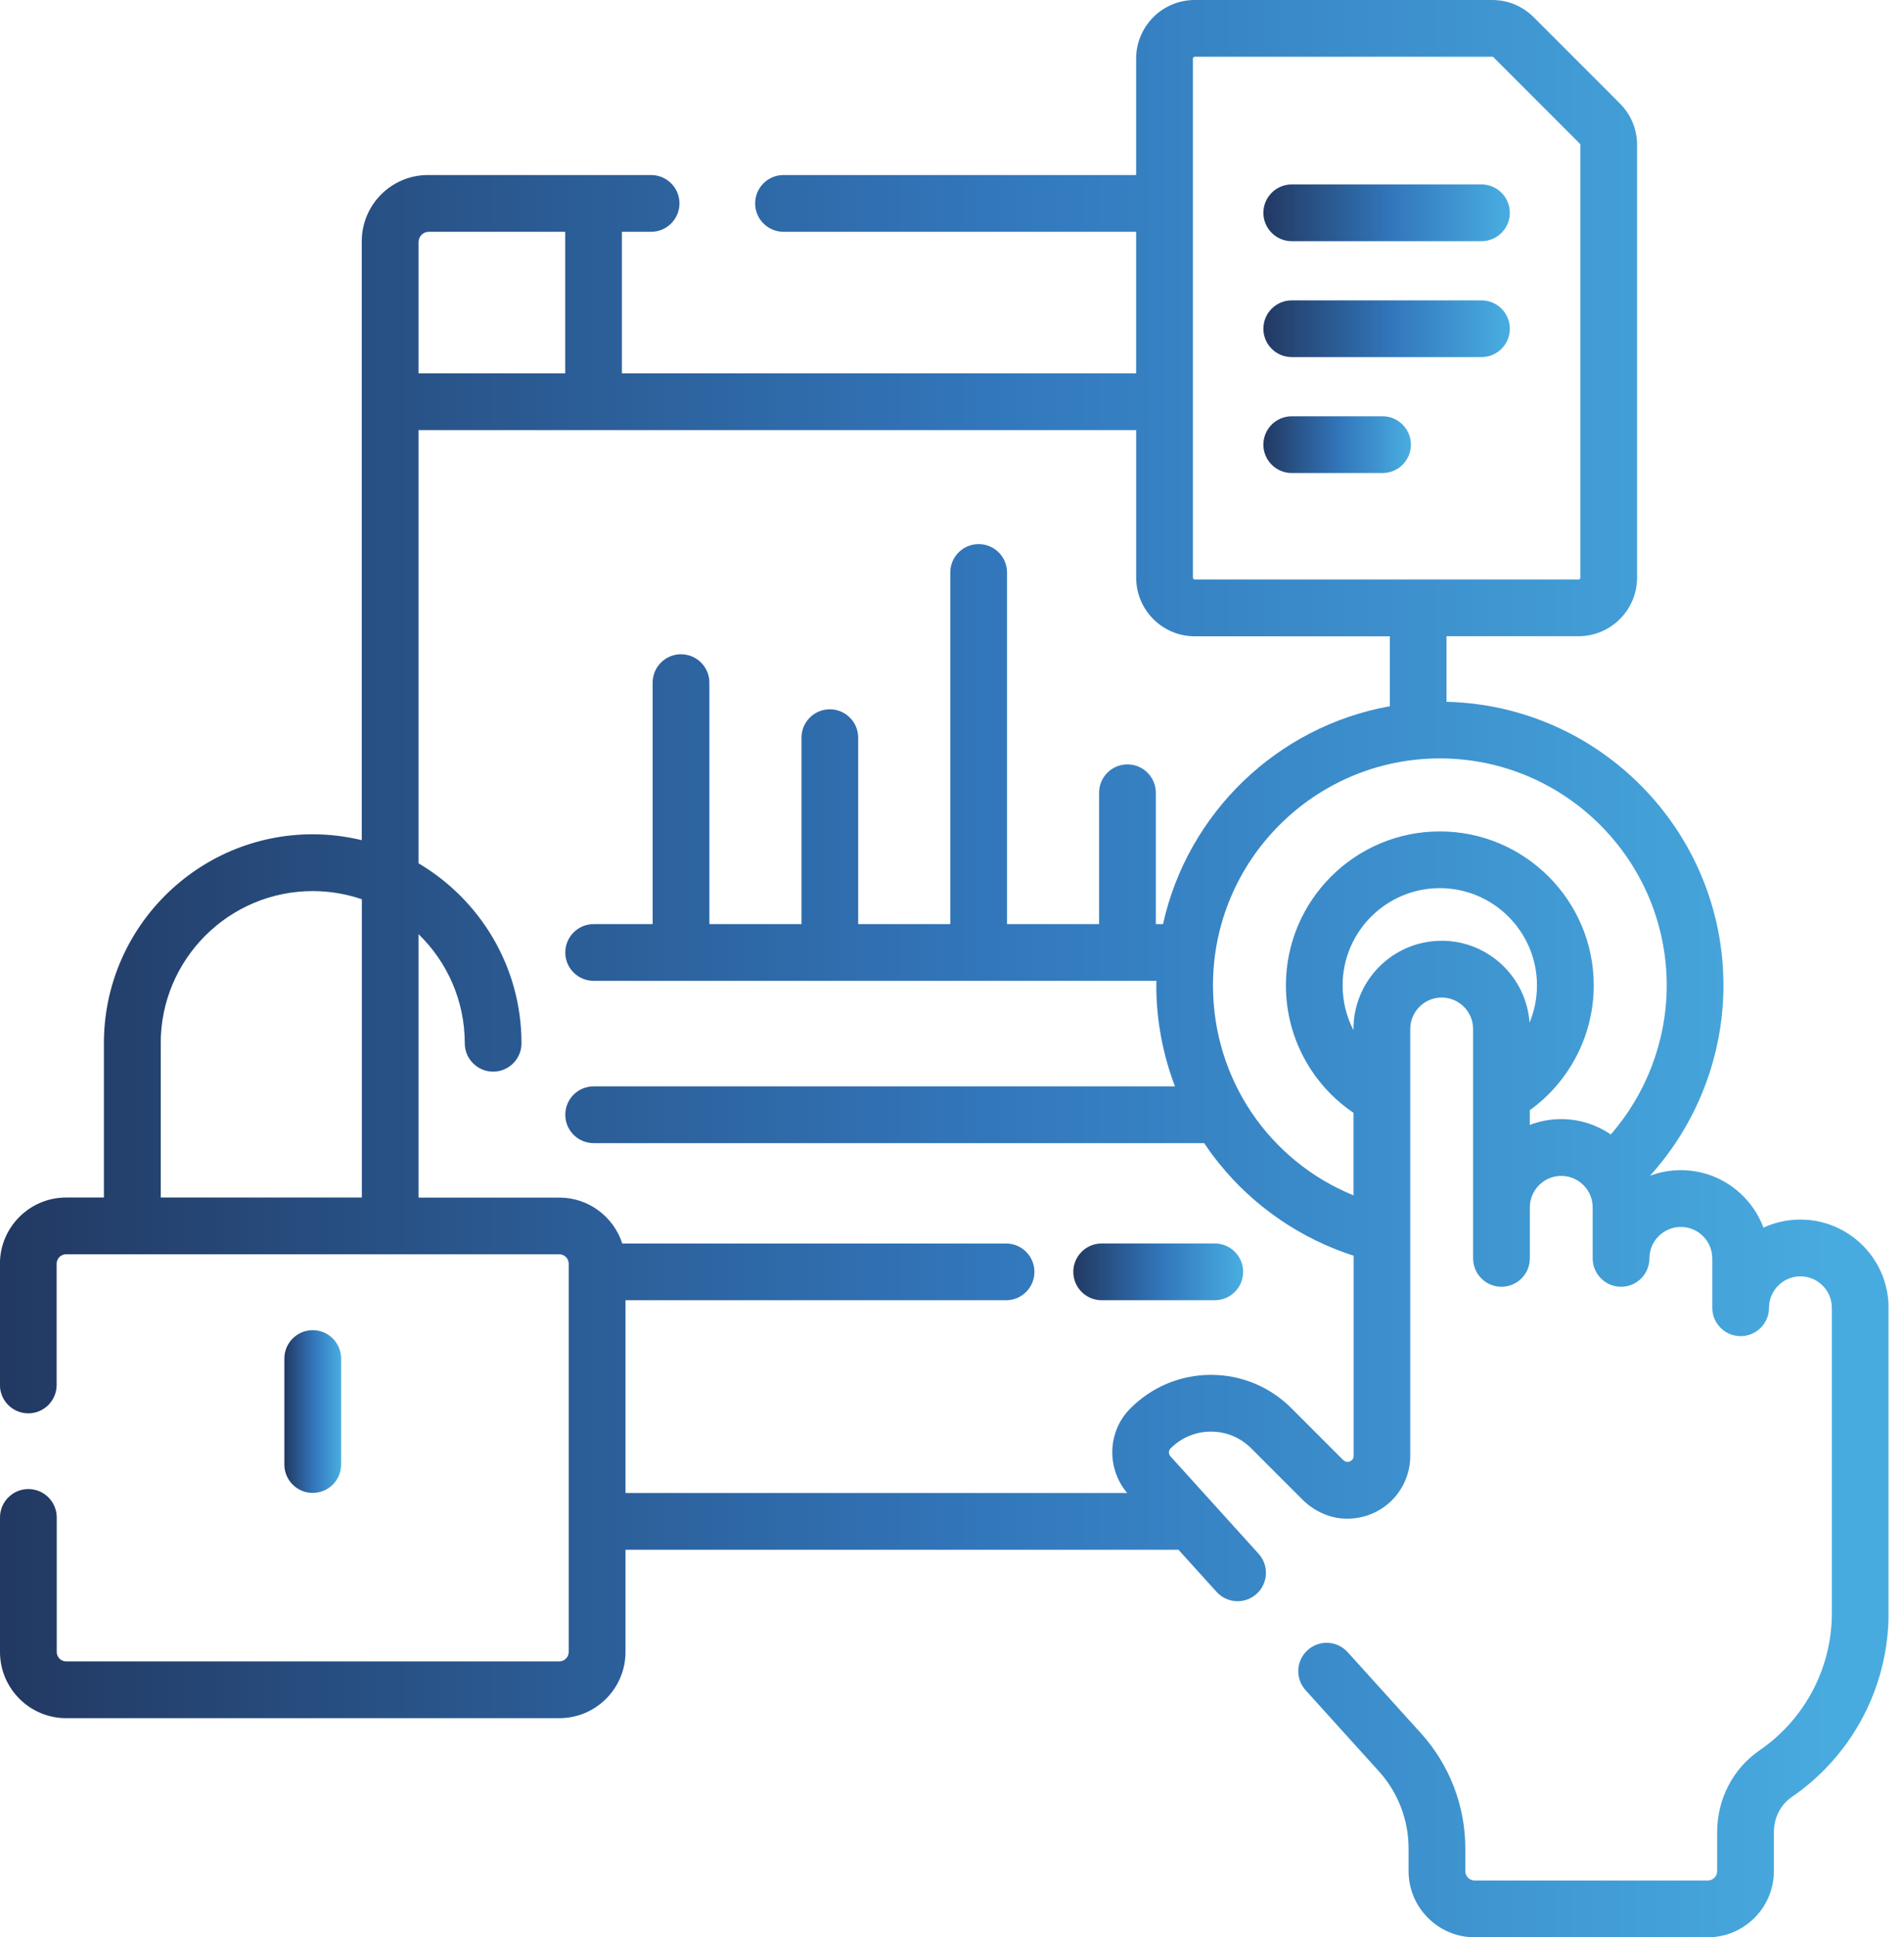 <svg width="59" height="60" viewBox="0 0 59 60" fill="none" xmlns="http://www.w3.org/2000/svg">
<g clip-path="url(#clip0_343_4854)">
<path d="M37.643 38.512H34.138C33.653 38.512 33.259 38.906 33.259 39.391C33.259 39.876 33.653 40.27 34.138 40.27H37.643C38.128 40.27 38.522 39.876 38.522 39.391C38.522 38.906 38.128 38.512 37.643 38.512Z" fill="url(#paint0_linear_343_4854)"/>
<path d="M10.57 45.359V42.076C10.57 41.591 10.177 41.197 9.691 41.197C9.206 41.197 8.812 41.591 8.812 42.076V45.359C8.812 45.844 9.206 46.237 9.691 46.237C10.177 46.237 10.57 45.844 10.57 45.359Z" fill="url(#paint1_linear_343_4854)"/>
<path d="M40.028 7.47H45.907C46.392 7.47 46.786 7.076 46.786 6.591C46.786 6.106 46.392 5.712 45.907 5.712H40.028C39.543 5.712 39.149 6.106 39.149 6.591C39.149 7.076 39.543 7.47 40.028 7.47Z" fill="url(#paint2_linear_343_4854)"/>
<path d="M40.028 11.06H45.907C46.392 11.06 46.786 10.667 46.786 10.182C46.786 9.696 46.392 9.303 45.907 9.303H40.028C39.543 9.303 39.149 9.696 39.149 10.182C39.149 10.667 39.543 11.06 40.028 11.06Z" fill="url(#paint3_linear_343_4854)"/>
<path d="M40.028 14.65H42.842C43.327 14.65 43.72 14.257 43.72 13.771C43.72 13.286 43.327 12.893 42.842 12.893H40.028C39.543 12.893 39.149 13.286 39.149 13.771C39.149 14.257 39.543 14.65 40.028 14.65Z" fill="url(#paint4_linear_343_4854)"/>
<path d="M55.788 37.771C55.38 37.771 54.993 37.861 54.645 38.022C54.258 36.983 53.256 36.241 52.084 36.241C51.749 36.241 51.428 36.303 51.13 36.414C52.584 34.806 53.405 32.702 53.405 30.518C53.405 25.743 49.575 21.846 44.824 21.736V19.705H48.913C49.915 19.705 50.729 18.891 50.729 17.889V4.491C50.729 4.005 50.541 3.55 50.197 3.206L47.523 0.532C47.18 0.189 46.724 0 46.239 0H37.022C36.02 0 35.206 0.814 35.206 1.816V5.421H24.279C23.794 5.421 23.4 5.815 23.4 6.3C23.4 6.785 23.794 7.179 24.279 7.179H35.206V11.562H19.271V7.179H20.176C20.661 7.179 21.055 6.785 21.055 6.3C21.055 5.815 20.661 5.421 20.176 5.421H13.261C12.13 5.421 11.21 6.341 11.21 7.472V26.021C10.723 25.903 10.213 25.839 9.689 25.839C6.122 25.839 3.22 28.74 3.22 32.307V37.089H2.048C0.918 37.089 -0.002 38.009 -0.002 39.139V42.894C-0.002 43.379 0.391 43.773 0.877 43.773C1.362 43.773 1.755 43.379 1.755 42.894V39.139C1.755 38.978 1.887 38.846 2.048 38.846H17.33C17.491 38.846 17.623 38.978 17.623 39.139V51.163C17.623 51.325 17.491 51.456 17.33 51.456H2.051C1.889 51.456 1.758 51.325 1.758 51.163V46.997C1.758 46.512 1.364 46.118 0.879 46.118C0.394 46.118 2.44139e-05 46.512 2.44139e-05 46.997V51.163C2.44139e-05 52.294 0.92 53.214 2.051 53.214H17.332C18.463 53.214 19.383 52.294 19.383 51.163V47.998H36.518L37.698 49.302C38.024 49.662 38.579 49.69 38.939 49.364C39.299 49.038 39.327 48.483 39.001 48.123L36.308 45.147C36.299 45.136 36.288 45.125 36.278 45.115C36.207 45.044 36.203 44.931 36.267 44.865C36.6 44.528 37.043 44.34 37.518 44.339H37.525C37.996 44.339 38.438 44.522 38.772 44.856L40.358 46.443C40.697 46.781 41.133 46.989 41.586 47.029C42.129 47.075 42.67 46.891 43.07 46.525C43.471 46.158 43.7 45.635 43.7 45.093V38.249C43.7 38.243 43.7 38.236 43.7 38.23V33.977C43.7 33.968 43.7 33.957 43.7 33.948V31.869C43.7 31.332 44.138 30.895 44.674 30.895C45.211 30.895 45.648 31.332 45.648 31.869V37.393C45.648 37.393 45.648 37.397 45.648 37.398V38.974C45.648 39.459 46.042 39.853 46.527 39.853C47.012 39.853 47.406 39.459 47.406 38.974V37.393C47.406 37.393 47.406 37.392 47.406 37.391C47.407 36.855 47.843 36.419 48.38 36.419C48.916 36.419 49.353 36.857 49.353 37.393V38.974C49.353 39.459 49.747 39.853 50.232 39.853C50.718 39.853 51.111 39.459 51.111 38.974C51.111 38.438 51.548 38 52.085 38C52.622 38 53.059 38.438 53.059 38.974V40.504C53.059 40.989 53.453 41.382 53.938 41.382C54.423 41.382 54.817 40.989 54.817 40.504C54.817 39.967 55.254 39.53 55.791 39.53C56.327 39.53 56.764 39.967 56.764 40.504V49.964C56.764 51.661 55.927 53.248 54.525 54.209C53.702 54.773 53.21 55.72 53.21 56.742V57.95C53.21 58.112 53.079 58.243 52.917 58.243H45.699C45.537 58.243 45.406 58.112 45.406 57.95V57.25C45.406 55.928 44.917 54.66 44.03 53.679L41.76 51.169C41.434 50.809 40.879 50.781 40.519 51.107C40.159 51.432 40.131 51.988 40.457 52.348L42.727 54.858C43.321 55.514 43.648 56.364 43.648 57.248V57.95C43.648 59.081 44.568 60.001 45.699 60.001H52.917C54.048 60.001 54.968 59.081 54.968 57.95V56.742C54.968 56.3 55.174 55.895 55.519 55.658C57.4 54.369 58.522 52.24 58.522 49.964V40.504C58.522 38.998 57.297 37.772 55.791 37.772L55.788 37.771ZM37.023 1.758H46.24C46.255 1.758 46.27 1.764 46.281 1.775L48.955 4.45C48.966 4.46 48.973 4.475 48.973 4.491V17.889C48.973 17.922 48.947 17.947 48.914 17.947H37.023C36.99 17.947 36.965 17.922 36.965 17.889V12.443C36.965 12.443 36.965 12.442 36.965 12.441V6.3C36.965 6.3 36.965 6.299 36.965 6.298V1.816C36.965 1.784 36.99 1.758 37.023 1.758ZM17.515 7.179V11.562H12.97V7.498C12.97 7.322 13.113 7.179 13.289 7.179H17.516H17.515ZM4.98 32.309C4.98 29.71 7.093 27.598 9.691 27.598C10.223 27.598 10.734 27.688 11.213 27.851V37.089H4.982V32.307L4.98 32.309ZM41.882 45.228C41.855 45.253 41.807 45.281 41.737 45.277C41.698 45.273 41.646 45.244 41.602 45.199L40.015 43.612C39.349 42.947 38.466 42.581 37.526 42.581H37.512C36.566 42.585 35.68 42.959 35.016 43.632C34.312 44.347 34.287 45.485 34.93 46.241H19.383V40.27H31.175C31.661 40.27 32.054 39.877 32.054 39.391C32.054 38.906 31.661 38.513 31.175 38.513H19.283C19.017 37.689 18.244 37.091 17.332 37.091H12.97V28.932C13.853 29.789 14.402 30.987 14.402 32.311C14.402 32.796 14.796 33.19 15.281 33.19C15.766 33.19 16.16 32.796 16.16 32.311C16.16 29.94 14.877 27.865 12.97 26.738V13.322H35.207V17.891C35.207 18.893 36.021 19.707 37.023 19.707H43.068V21.873C39.58 22.497 36.8 25.182 36.039 28.621H35.816V24.553C35.816 24.068 35.422 23.674 34.937 23.674C34.452 23.674 34.058 24.068 34.058 24.553V28.621H31.205V17.73C31.205 17.245 30.811 16.852 30.326 16.852C29.841 16.852 29.447 17.245 29.447 17.73V28.621H26.593V22.847C26.593 22.362 26.2 21.968 25.715 21.968C25.229 21.968 24.836 22.362 24.836 22.847V28.621H21.982V21.142C21.982 20.657 21.588 20.263 21.103 20.263C20.618 20.263 20.224 20.657 20.224 21.142V28.621H18.396C17.911 28.621 17.517 29.015 17.517 29.5C17.517 29.985 17.911 30.378 18.396 30.378H35.835C35.835 30.427 35.831 30.473 35.831 30.521C35.831 31.594 36.032 32.653 36.409 33.646H18.396C17.911 33.646 17.517 34.039 17.517 34.525C17.517 35.01 17.911 35.404 18.396 35.404H37.314C37.457 35.617 37.608 35.824 37.77 36.025C38.851 37.369 40.315 38.368 41.946 38.891V45.094C41.946 45.165 41.909 45.21 41.886 45.231L41.882 45.228ZM44.673 29.137C43.167 29.137 41.941 30.363 41.941 31.869V31.908C41.724 31.487 41.604 31.014 41.604 30.519C41.604 28.859 42.955 27.507 44.616 27.507C46.276 27.507 47.627 28.859 47.627 30.519C47.627 30.921 47.547 31.312 47.397 31.672C47.296 30.258 46.113 29.136 44.673 29.136V29.137ZM47.405 34.841V34.385C48.638 33.495 49.386 32.058 49.386 30.519C49.386 27.89 47.246 25.75 44.617 25.75C41.987 25.75 39.847 27.89 39.847 30.519C39.847 32.118 40.639 33.584 41.943 34.466V37.022C39.331 35.958 37.587 33.423 37.587 30.519C37.587 26.643 40.74 23.489 44.617 23.489C48.493 23.489 51.647 26.643 51.647 30.519C51.647 32.222 51.022 33.864 49.914 35.136C49.475 34.837 48.948 34.66 48.379 34.66C48.036 34.66 47.707 34.724 47.405 34.84V34.841Z" fill="url(#paint5_linear_343_4854)"/>
</g>
<defs>
<linearGradient id="paint0_linear_343_4854" x1="33.259" y1="39.391" x2="38.522" y2="39.391" gradientUnits="userSpaceOnUse">
<stop stop-color="#223962"/>
<stop offset="0.526" stop-color="#3277BC"/>
<stop offset="0.974" stop-color="#48ABDF"/>
</linearGradient>
<linearGradient id="paint1_linear_343_4854" x1="8.812" y1="43.717" x2="10.57" y2="43.717" gradientUnits="userSpaceOnUse">
<stop stop-color="#223962"/>
<stop offset="0.526" stop-color="#3277BC"/>
<stop offset="0.974" stop-color="#48ABDF"/>
</linearGradient>
<linearGradient id="paint2_linear_343_4854" x1="39.149" y1="6.591" x2="46.786" y2="6.591" gradientUnits="userSpaceOnUse">
<stop stop-color="#223962"/>
<stop offset="0.526" stop-color="#3277BC"/>
<stop offset="0.974" stop-color="#48ABDF"/>
</linearGradient>
<linearGradient id="paint3_linear_343_4854" x1="39.149" y1="10.182" x2="46.786" y2="10.182" gradientUnits="userSpaceOnUse">
<stop stop-color="#223962"/>
<stop offset="0.526" stop-color="#3277BC"/>
<stop offset="0.974" stop-color="#48ABDF"/>
</linearGradient>
<linearGradient id="paint4_linear_343_4854" x1="39.149" y1="13.771" x2="43.72" y2="13.771" gradientUnits="userSpaceOnUse">
<stop stop-color="#223962"/>
<stop offset="0.526" stop-color="#3277BC"/>
<stop offset="0.974" stop-color="#48ABDF"/>
</linearGradient>
<linearGradient id="paint5_linear_343_4854" x1="-0.002" y1="30.001" x2="58.522" y2="30.001" gradientUnits="userSpaceOnUse">
<stop stop-color="#223962"/>
<stop offset="0.526" stop-color="#3277BC"/>
<stop offset="0.974" stop-color="#48ABDF"/>
</linearGradient>
<clipPath id="clip0_343_4854">
<rect width="58.52" height="60" fill="white"/>
</clipPath>
</defs>
</svg>
